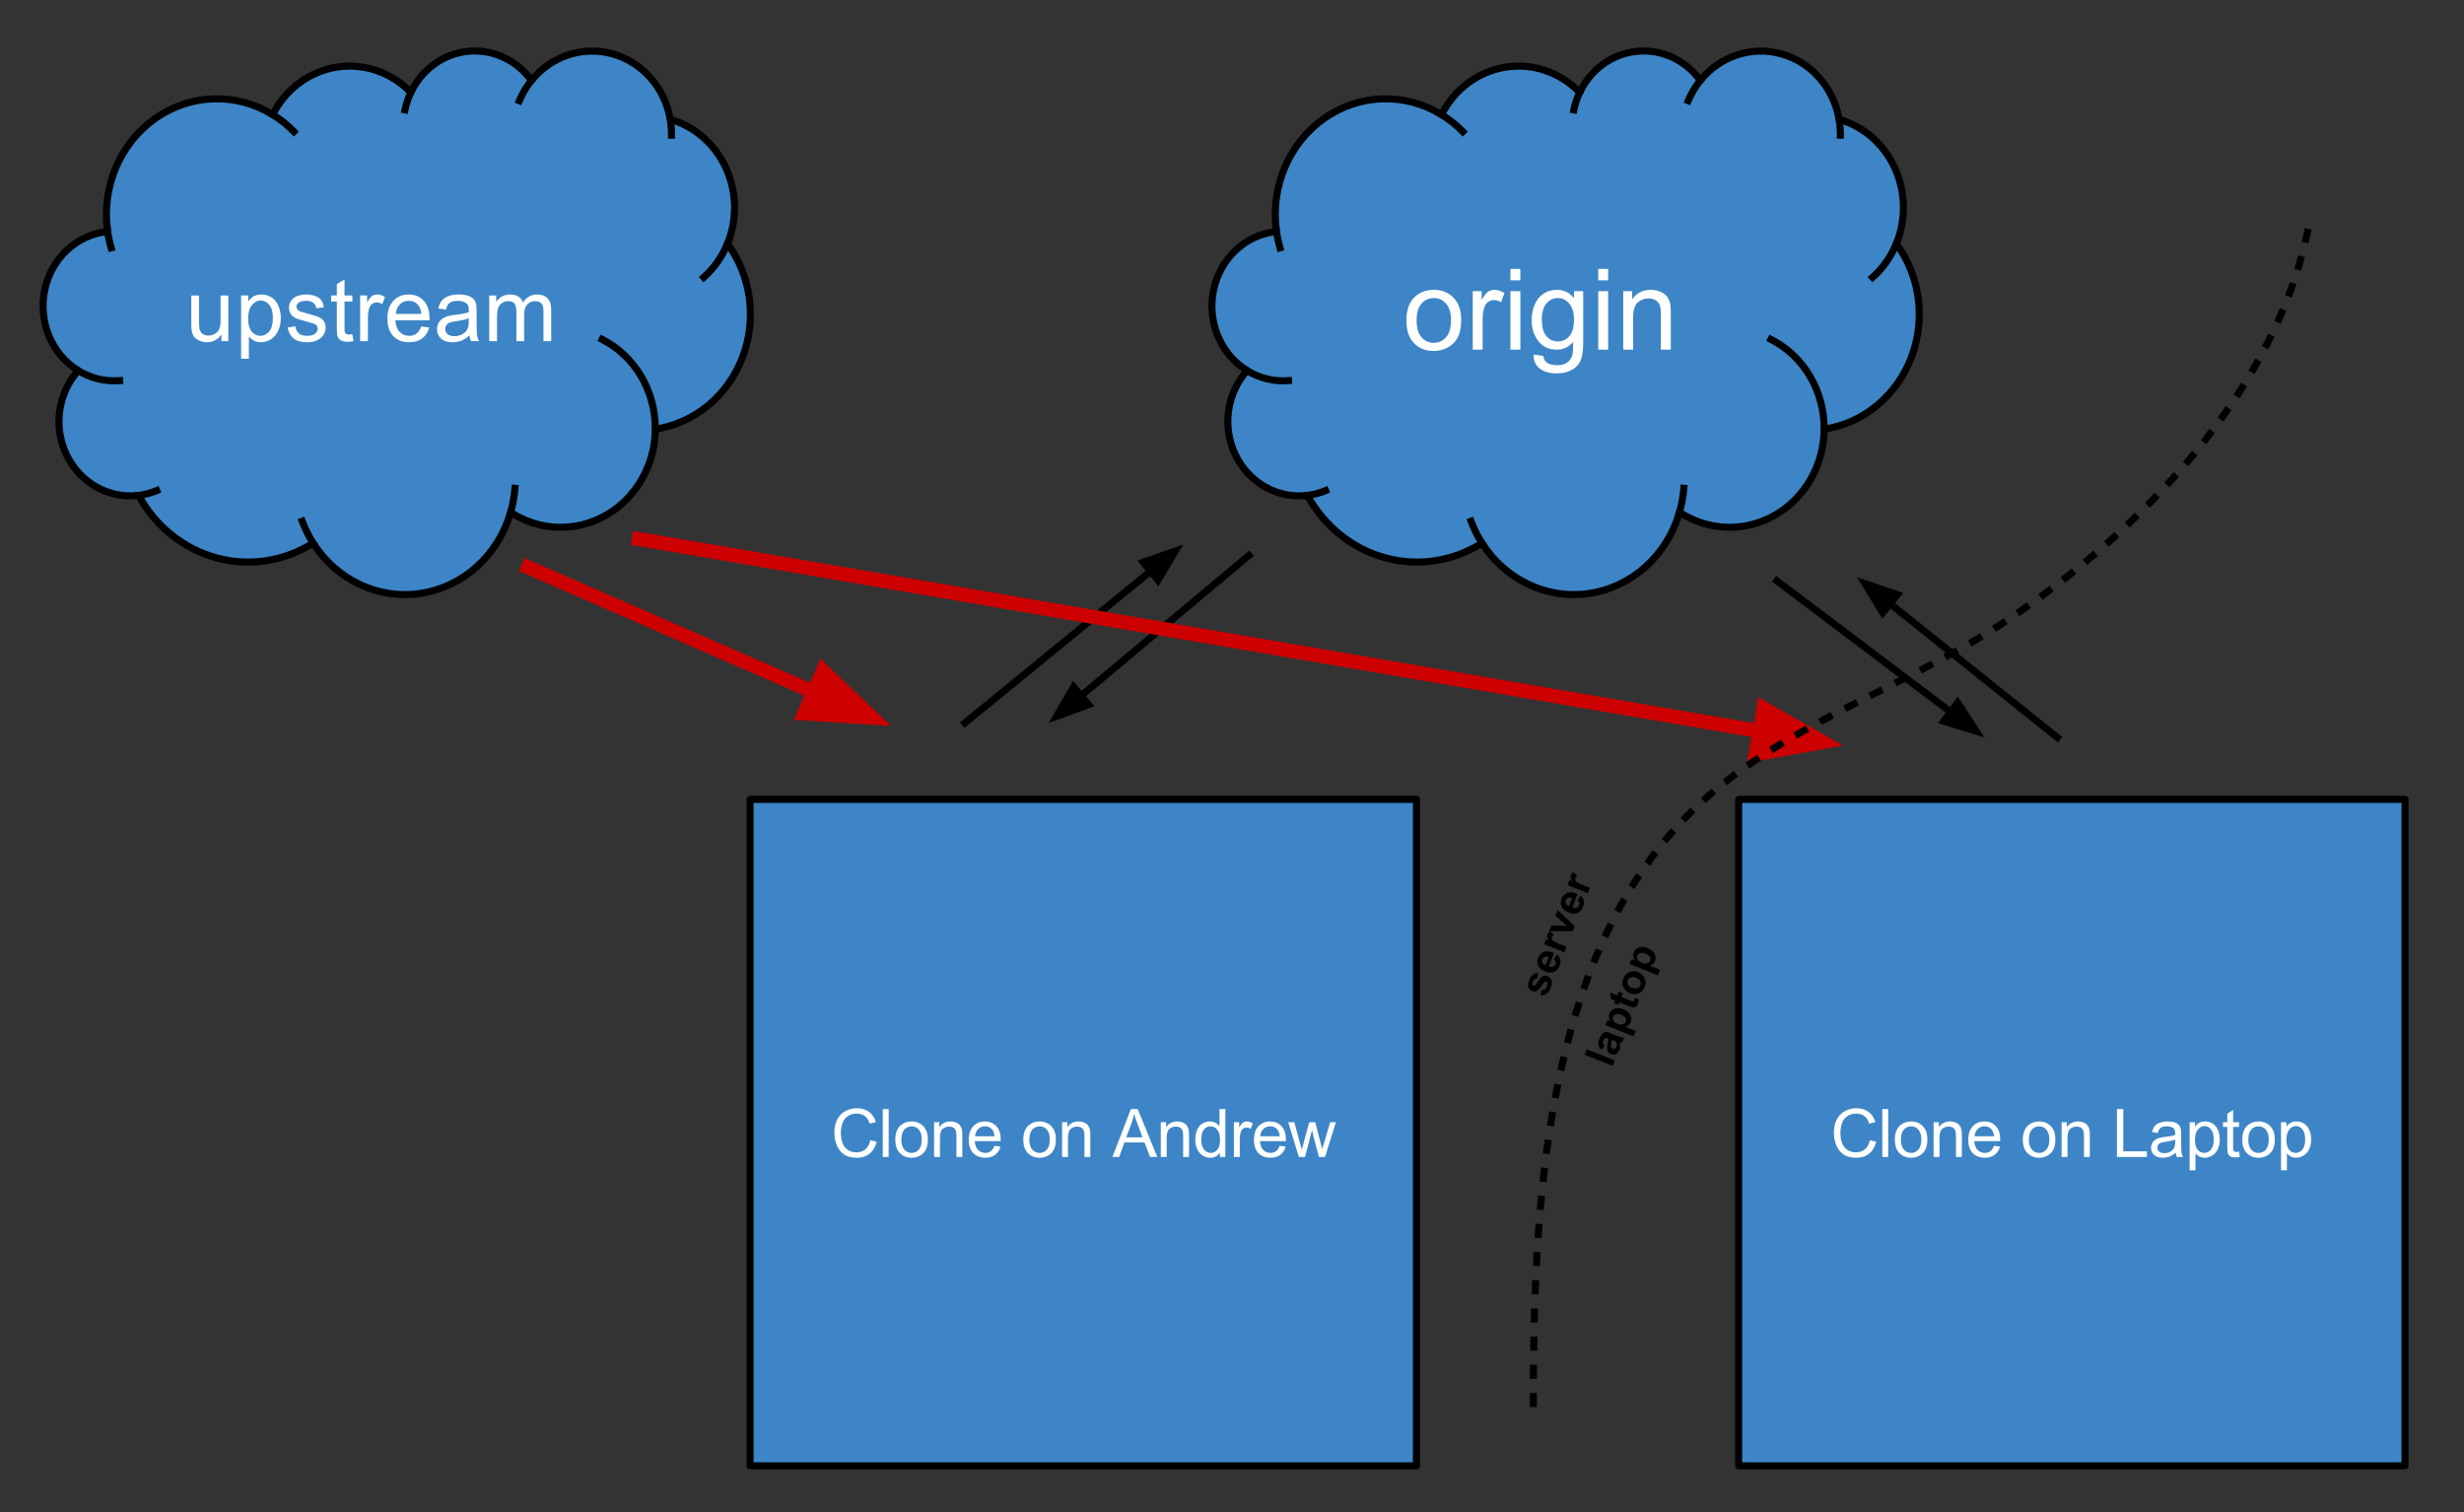 <?xml version="1.0" standalone="yes"?>

<svg version="1.1" viewBox="0.0 0.0 699.0 429.0" fill="none" stroke="none" stroke-linecap="square" stroke-miterlimit="10" xmlns="http://www.w3.org/2000/svg" xmlns:xlink="http://www.w3.org/1999/xlink"><rect x="0.0" y="0.0" width="699.0" height="429.0" fill="#333333" stroke="none"/><clipPath id="p.0"><path d="m0 0l699.0 0l0 429.0l-699.0 0l0 -429.0z" clip-rule="nonzero"></path></clipPath><g clip-path="url(#p.0)"><path fill="#000000" fill-opacity="0.0" d="m0 0l699.819 0l0 429.756l-699.819 0z" fill-rule="nonzero"></path><path fill="#3d85c6" d="m362.063 65.236l0 0c-1.616 -12.434 3.689 -24.744 13.664 -31.704c9.974 -6.961 22.869 -7.353 33.213 -1.009l0 0c3.664 -7.23 10.37 -12.222 18.09 -13.465c7.72 -1.244 15.546 1.407 21.113 7.15l0 0c3.121 -6.555 9.25 -10.959 16.211 -11.65c6.961 -0.69 13.77 2.431 18.01 8.255l0 0c5.639 -6.948 14.61 -9.874 23.033 -7.511c8.422 2.363 14.782 9.591 16.329 18.555l0 0c6.909 1.973 12.663 6.99 15.777 13.753c3.114 6.764 3.282 14.611 0.46 21.514l0 0c6.803 9.272 8.394 21.627 4.18 32.453c-4.214 10.827 -13.6 18.499 -24.656 20.154c-0.078 10.161 -5.4 19.485 -13.914 24.378c-8.514 4.893 -18.892 4.59 -27.132 -0.791c-3.51 12.17 -13.389 21.125 -25.37 22.995c-11.981 1.87 -23.915 -3.679 -30.646 -14.25c-8.251 5.211 -18.153 6.712 -27.47 4.164c-9.317 -2.547 -17.266 -8.928 -22.052 -17.703l0 0c-8.432 1.033 -16.585 -3.541 -20.412 -11.454c-3.827 -7.912 -2.514 -17.478 3.288 -23.949l0 0c-7.522 -4.636 -11.359 -13.835 -9.512 -22.8c1.847 -8.965 8.96 -15.665 17.631 -16.606z" fill-rule="nonzero"></path><path fill="#000000" fill-opacity="0.0" d="m353.778 105.122l0 0c3.549 2.188 7.65 3.18 11.751 2.844m5.371 32.56c1.764 -0.216 3.492 -0.674 5.141 -1.361m44.379 14.899c-1.24 -1.948 -2.279 -4.029 -3.098 -6.209m59.116 -2.537l0 0c0.64 -2.219 1.055 -4.502 1.237 -6.813m39.808 -16.773c0.083 -10.818 -5.785 -20.724 -15.083 -25.462m35.559 -27.145c-1.506 3.684 -3.805 6.952 -6.716 9.548m-9.52 -44.816l0 0c0.257 1.488 0.375 2.998 0.355 4.509m-39.715 -15.553l0 0c-1.407 1.733 -2.565 3.67 -3.441 5.75m-30.78 -2.357l0 0c-0.75 1.574 -1.309 3.24 -1.666 4.959m-37.536 1.356l0 0c2.189 1.342 4.213 2.958 6.03 4.811m-52.905 27.902l0 0c0.223 1.714 0.575 3.406 1.052 5.062" fill-rule="nonzero"></path><path stroke="#000000" stroke-width="2.0" stroke-linejoin="round" stroke-linecap="butt" d="m362.063 65.236l0 0c-1.616 -12.434 3.689 -24.744 13.664 -31.704c9.974 -6.961 22.869 -7.353 33.213 -1.009l0 0c3.664 -7.23 10.37 -12.222 18.09 -13.465c7.72 -1.244 15.546 1.407 21.113 7.15l0 0c3.121 -6.555 9.25 -10.959 16.211 -11.65c6.961 -0.69 13.77 2.431 18.01 8.255l0 0c5.639 -6.948 14.61 -9.874 23.033 -7.511c8.422 2.363 14.782 9.591 16.329 18.555l0 0c6.909 1.973 12.663 6.99 15.777 13.753c3.114 6.764 3.282 14.611 0.46 21.514l0 0c6.803 9.272 8.394 21.627 4.18 32.453c-4.214 10.827 -13.6 18.499 -24.656 20.154c-0.078 10.161 -5.4 19.485 -13.914 24.378c-8.514 4.893 -18.892 4.59 -27.132 -0.791c-3.51 12.17 -13.389 21.125 -25.37 22.995c-11.981 1.87 -23.915 -3.679 -30.646 -14.25c-8.251 5.211 -18.153 6.712 -27.47 4.164c-9.317 -2.547 -17.266 -8.928 -22.052 -17.703l0 0c-8.432 1.033 -16.585 -3.541 -20.412 -11.454c-3.827 -7.912 -2.514 -17.478 3.288 -23.949l0 0c-7.522 -4.636 -11.359 -13.835 -9.512 -22.8c1.847 -8.965 8.96 -15.665 17.631 -16.606z" fill-rule="nonzero"></path><path stroke="#000000" stroke-width="2.0" stroke-linejoin="round" stroke-linecap="butt" d="m353.778 105.122l0 0c3.549 2.188 7.65 3.18 11.751 2.844m5.371 32.56c1.764 -0.216 3.492 -0.674 5.141 -1.361m44.379 14.899c-1.24 -1.948 -2.279 -4.029 -3.098 -6.209m59.116 -2.537l0 0c0.64 -2.219 1.055 -4.502 1.237 -6.813m39.808 -16.773c0.083 -10.818 -5.785 -20.724 -15.083 -25.462m35.559 -27.145c-1.506 3.684 -3.805 6.952 -6.716 9.548m-9.52 -44.816l0 0c0.257 1.488 0.375 2.998 0.355 4.509m-39.715 -15.553l0 0c-1.407 1.733 -2.565 3.67 -3.441 5.75m-30.78 -2.357l0 0c-0.75 1.574 -1.309 3.24 -1.666 4.959m-37.536 1.356l0 0c2.189 1.342 4.213 2.958 6.03 4.811m-52.905 27.902l0 0c0.223 1.714 0.575 3.406 1.052 5.062" fill-rule="nonzero"></path><path fill="#ffffff" d="m398.975 90.886q0 -4.609 2.562 -6.828q2.141 -1.844 5.219 -1.844q3.422 0 5.594 2.25q2.172 2.234 2.172 6.188q0 3.203 -0.969 5.047q-0.953 1.828 -2.797 2.844q-1.828 1.016 -4.0 1.016q-3.484 0 -5.641 -2.234q-2.141 -2.234 -2.141 -6.438zm2.891 0q0 3.188 1.391 4.781q1.391 1.578 3.5 1.578q2.094 0 3.484 -1.594q1.391 -1.594 1.391 -4.859q0 -3.078 -1.406 -4.656q-1.391 -1.594 -3.469 -1.594q-2.109 0 -3.5 1.578q-1.391 1.578 -1.391 4.766zm15.922 8.297l0 -16.594l2.531 0l0 2.516q0.969 -1.766 1.781 -2.328q0.828 -0.562 1.812 -0.562q1.422 0 2.891 0.906l-0.969 2.609q-1.031 -0.609 -2.062 -0.609q-0.922 0 -1.656 0.562q-0.734 0.547 -1.047 1.531q-0.469 1.5 -0.469 3.281l0 8.688l-2.812 0zm10.703 -19.672l0 -3.234l2.812 0l0 3.234l-2.812 0zm0 19.672l0 -16.594l2.812 0l0 16.594l-2.812 0zm6.578 1.375l2.734 0.406q0.172 1.266 0.953 1.844q1.047 0.781 2.859 0.781q1.953 0 3.016 -0.781q1.062 -0.781 1.438 -2.188q0.219 -0.859 0.203 -3.609q-1.844 2.172 -4.594 2.172q-3.422 0 -5.297 -2.469q-1.875 -2.469 -1.875 -5.922q0 -2.375 0.859 -4.375q0.859 -2.016 2.484 -3.109q1.641 -1.094 3.844 -1.094q2.938 0 4.844 2.375l0 -2.0l2.594 0l0 14.344q0 3.875 -0.797 5.484q-0.781 1.625 -2.5 2.562q-1.703 0.938 -4.203 0.938q-2.969 0 -4.797 -1.344q-1.828 -1.328 -1.766 -4.016zm2.328 -9.969q0 3.266 1.297 4.766q1.297 1.5 3.25 1.5q1.938 0 3.25 -1.484q1.312 -1.5 1.312 -4.688q0 -3.047 -1.359 -4.594q-1.344 -1.547 -3.25 -1.547q-1.875 0 -3.188 1.531q-1.312 1.516 -1.312 4.516zm16.0 -11.078l0 -3.234l2.812 0l0 3.234l-2.812 0zm0 19.672l0 -16.594l2.812 0l0 16.594l-2.812 0zm7.094 0l0 -16.594l2.531 0l0 2.359q1.828 -2.734 5.281 -2.734q1.5 0 2.75 0.547q1.266 0.531 1.891 1.406q0.625 0.875 0.875 2.078q0.156 0.781 0.156 2.734l0 10.203l-2.812 0l0 -10.094q0 -1.719 -0.328 -2.562q-0.328 -0.859 -1.172 -1.359q-0.828 -0.516 -1.953 -0.516q-1.797 0 -3.109 1.141q-1.297 1.141 -1.297 4.328l0 9.062l-2.812 0z" fill-rule="nonzero"></path><path fill="#3d85c6" d="m212.782 226.756l189.039 0l0 189.039l-189.039 0z" fill-rule="nonzero"></path><path stroke="#000000" stroke-width="2.0" stroke-linejoin="round" stroke-linecap="butt" d="m212.782 226.756l189.039 0l0 189.039l-189.039 0z" fill-rule="nonzero"></path><path fill="#ffffff" d="m246.914 323.43l1.797 0.453q-0.562 2.219 -2.031 3.391q-1.469 1.156 -3.594 1.156q-2.203 0 -3.578 -0.891q-1.375 -0.906 -2.094 -2.594q-0.719 -1.703 -0.719 -3.656q0 -2.125 0.797 -3.703q0.812 -1.578 2.312 -2.391q1.5 -0.828 3.297 -0.828q2.047 0 3.438 1.047q1.391 1.031 1.938 2.906l-1.766 0.422q-0.469 -1.484 -1.375 -2.156q-0.906 -0.688 -2.266 -0.688q-1.562 0 -2.625 0.75q-1.047 0.75 -1.484 2.031q-0.422 1.266 -0.422 2.609q0 1.734 0.5 3.031q0.516 1.281 1.578 1.922q1.078 0.641 2.312 0.641q1.516 0 2.562 -0.859q1.047 -0.875 1.422 -2.594zm3.52 4.766l0 -13.594l1.672 0l0 13.594l-1.672 0zm3.551 -4.922q0 -2.734 1.531 -4.062q1.266 -1.094 3.094 -1.094q2.031 0 3.312 1.344q1.297 1.328 1.297 3.672q0 1.906 -0.578 3.0q-0.562 1.078 -1.656 1.688q-1.078 0.594 -2.375 0.594q-2.062 0 -3.344 -1.328q-1.281 -1.328 -1.281 -3.812zm1.719 0q0 1.891 0.828 2.828q0.828 0.938 2.078 0.938q1.25 0 2.062 -0.938q0.828 -0.953 0.828 -2.891q0 -1.828 -0.828 -2.766q-0.828 -0.938 -2.062 -0.938q-1.25 0 -2.078 0.938q-0.828 0.938 -0.828 2.828zm9.282 4.922l0 -9.859l1.5 0l0 1.406q1.094 -1.625 3.141 -1.625q0.891 0 1.641 0.328q0.75 0.312 1.109 0.844q0.375 0.516 0.531 1.219q0.094 0.469 0.094 1.625l0 6.062l-1.672 0l0 -6.0q0 -1.016 -0.203 -1.516q-0.188 -0.516 -0.688 -0.812q-0.5 -0.297 -1.172 -0.297q-1.062 0 -1.844 0.672q-0.766 0.672 -0.766 2.578l0 5.375l-1.672 0zm17.126 -3.172l1.719 0.219q-0.406 1.5 -1.516 2.344q-1.094 0.828 -2.812 0.828q-2.156 0 -3.422 -1.328q-1.266 -1.328 -1.266 -3.734q0 -2.484 1.266 -3.859q1.281 -1.375 3.328 -1.375q1.984 0 3.234 1.344q1.25 1.344 1.25 3.797q0 0.141 -0.016 0.438l-7.344 0q0.094 1.625 0.922 2.484q0.828 0.859 2.062 0.859q0.906 0 1.547 -0.469q0.656 -0.484 1.047 -1.547zm-5.484 -2.703l5.5 0q-0.109 -1.234 -0.625 -1.859q-0.797 -0.969 -2.078 -0.969q-1.141 0 -1.938 0.781q-0.781 0.766 -0.859 2.047zm13.668 0.953q0 -2.734 1.531 -4.062q1.266 -1.094 3.094 -1.094q2.031 0 3.312 1.344q1.297 1.328 1.297 3.672q0 1.906 -0.578 3.0q-0.562 1.078 -1.656 1.688q-1.078 0.594 -2.375 0.594q-2.062 0 -3.344 -1.328q-1.281 -1.328 -1.281 -3.812zm1.719 0q0 1.891 0.828 2.828q0.828 0.938 2.078 0.938q1.25 0 2.062 -0.938q0.828 -0.953 0.828 -2.891q0 -1.828 -0.828 -2.766q-0.828 -0.938 -2.062 -0.938q-1.25 0 -2.078 0.938q-0.828 0.938 -0.828 2.828zm9.282 4.922l0 -9.859l1.5 0l0 1.406q1.094 -1.625 3.141 -1.625q0.891 0 1.641 0.328q0.75 0.312 1.109 0.844q0.375 0.516 0.531 1.219q0.094 0.469 0.094 1.625l0 6.062l-1.672 0l0 -6.0q0 -1.016 -0.203 -1.516q-0.188 -0.516 -0.688 -0.812q-0.5 -0.297 -1.172 -0.297q-1.062 0 -1.844 0.672q-0.766 0.672 -0.766 2.578l0 5.375l-1.672 0zm14.278 0l5.234 -13.594l1.938 0l5.562 13.594l-2.047 0l-1.594 -4.125l-5.688 0l-1.484 4.125l-1.922 0zm3.922 -5.578l4.609 0l-1.406 -3.781q-0.656 -1.703 -0.969 -2.812q-0.266 1.312 -0.734 2.594l-1.5 4.0zm9.803 5.578l0 -9.859l1.5 0l0 1.406q1.094 -1.625 3.141 -1.625q0.891 0 1.641 0.328q0.75 0.312 1.109 0.844q0.375 0.516 0.531 1.219q0.094 0.469 0.094 1.625l0 6.062l-1.672 0l0 -6.0q0 -1.016 -0.203 -1.516q-0.188 -0.516 -0.688 -0.812q-0.5 -0.297 -1.172 -0.297q-1.062 0 -1.844 0.672q-0.766 0.672 -0.766 2.578l0 5.375l-1.672 0zm16.766 0l0 -1.25q-0.938 1.469 -2.75 1.469q-1.172 0 -2.172 -0.641q-0.984 -0.656 -1.531 -1.812q-0.531 -1.172 -0.531 -2.688q0 -1.469 0.484 -2.672q0.5 -1.203 1.469 -1.844q0.984 -0.641 2.203 -0.641q0.891 0 1.578 0.375q0.703 0.375 1.141 0.984l0 -4.875l1.656 0l0 13.594l-1.547 0zm-5.281 -4.922q0 1.891 0.797 2.828q0.812 0.938 1.891 0.938q1.094 0 1.859 -0.891q0.766 -0.891 0.766 -2.734q0 -2.016 -0.781 -2.953q-0.781 -0.953 -1.922 -0.953q-1.109 0 -1.859 0.906q-0.75 0.906 -0.75 2.859zm9.251 4.922l0 -9.859l1.5 0l0 1.5q0.578 -1.047 1.062 -1.375q0.484 -0.344 1.078 -0.344q0.844 0 1.719 0.547l-0.578 1.547q-0.609 -0.359 -1.234 -0.359q-0.547 0 -0.984 0.328q-0.422 0.328 -0.609 0.906q-0.281 0.891 -0.281 1.953l0 5.156l-1.672 0zm12.978 -3.172l1.719 0.219q-0.406 1.5 -1.516 2.344q-1.094 0.828 -2.812 0.828q-2.156 0 -3.422 -1.328q-1.266 -1.328 -1.266 -3.734q0 -2.484 1.266 -3.859q1.281 -1.375 3.328 -1.375q1.984 0 3.234 1.344q1.25 1.344 1.25 3.797q0 0.141 -0.016 0.438l-7.344 0q0.094 1.625 0.922 2.484q0.828 0.859 2.062 0.859q0.906 0 1.547 -0.469q0.656 -0.484 1.047 -1.547zm-5.484 -2.703l5.5 0q-0.109 -1.234 -0.625 -1.859q-0.797 -0.969 -2.078 -0.969q-1.141 0 -1.938 0.781q-0.781 0.766 -0.859 2.047zm10.938 5.875l-3.016 -9.859l1.719 0l1.562 5.688l0.594 2.125q0.031 -0.156 0.5 -2.031l1.578 -5.781l1.719 0l1.469 5.719l0.484 1.891l0.578 -1.906l1.688 -5.703l1.625 0l-3.078 9.859l-1.734 0l-1.578 -5.906l-0.375 -1.672l-2.0 7.578l-1.734 0z" fill-rule="nonzero"></path><path fill="#3d85c6" d="m493.234 226.756l189.039 0l0 189.039l-189.039 0z" fill-rule="nonzero"></path><path stroke="#000000" stroke-width="2.0" stroke-linejoin="round" stroke-linecap="butt" d="m493.234 226.756l189.039 0l0 189.039l-189.039 0z" fill-rule="nonzero"></path><path fill="#ffffff" d="m530.463 323.43l1.797 0.453q-0.562 2.219 -2.031 3.391q-1.469 1.156 -3.594 1.156q-2.203 0 -3.578 -0.891q-1.375 -0.906 -2.094 -2.594q-0.719 -1.703 -0.719 -3.656q0 -2.125 0.797 -3.703q0.812 -1.578 2.312 -2.391q1.5 -0.828 3.297 -0.828q2.047 0 3.438 1.047q1.391 1.031 1.938 2.906l-1.766 0.422q-0.469 -1.484 -1.375 -2.156q-0.906 -0.688 -2.266 -0.688q-1.562 0 -2.625 0.75q-1.047 0.75 -1.484 2.031q-0.422 1.266 -0.422 2.609q0 1.734 0.5 3.031q0.516 1.281 1.578 1.922q1.078 0.641 2.312 0.641q1.516 0 2.562 -0.859q1.047 -0.875 1.422 -2.594zm3.52 4.766l0 -13.594l1.672 0l0 13.594l-1.672 0zm3.551 -4.922q0 -2.734 1.531 -4.062q1.266 -1.094 3.094 -1.094q2.031 0 3.312 1.344q1.297 1.328 1.297 3.672q0 1.906 -0.578 3.0q-0.562 1.078 -1.656 1.688q-1.078 0.594 -2.375 0.594q-2.062 0 -3.344 -1.328q-1.281 -1.328 -1.281 -3.812zm1.719 0q0 1.891 0.828 2.828q0.828 0.938 2.078 0.938q1.25 0 2.062 -0.938q0.828 -0.953 0.828 -2.891q0 -1.828 -0.828 -2.766q-0.828 -0.938 -2.062 -0.938q-1.25 0 -2.078 0.938q-0.828 0.938 -0.828 2.828zm9.282 4.922l0 -9.859l1.5 0l0 1.406q1.094 -1.625 3.141 -1.625q0.891 0 1.641 0.328q0.75 0.312 1.109 0.844q0.375 0.516 0.531 1.219q0.094 0.469 0.094 1.625l0 6.062l-1.672 0l0 -6.0q0 -1.016 -0.203 -1.516q-0.188 -0.516 -0.688 -0.812q-0.5 -0.297 -1.172 -0.297q-1.062 0 -1.844 0.672q-0.766 0.672 -0.766 2.578l0 5.375l-1.672 0zm17.126 -3.172l1.719 0.219q-0.406 1.5 -1.516 2.344q-1.094 0.828 -2.812 0.828q-2.156 0 -3.422 -1.328q-1.266 -1.328 -1.266 -3.734q0 -2.484 1.266 -3.859q1.281 -1.375 3.328 -1.375q1.984 0 3.234 1.344q1.25 1.344 1.25 3.797q0 0.141 -0.016 0.438l-7.344 0q0.094 1.625 0.922 2.484q0.828 0.859 2.062 0.859q0.906 0 1.547 -0.469q0.656 -0.484 1.047 -1.547zm-5.484 -2.703l5.5 0q-0.109 -1.234 -0.625 -1.859q-0.797 -0.969 -2.078 -0.969q-1.141 0 -1.938 0.781q-0.781 0.766 -0.859 2.047zm13.668 0.953q0 -2.734 1.531 -4.062q1.266 -1.094 3.094 -1.094q2.031 0 3.312 1.344q1.297 1.328 1.297 3.672q0 1.906 -0.578 3.0q-0.562 1.078 -1.656 1.688q-1.078 0.594 -2.375 0.594q-2.062 0 -3.344 -1.328q-1.281 -1.328 -1.281 -3.812zm1.719 0q0 1.891 0.828 2.828q0.828 0.938 2.078 0.938q1.25 0 2.062 -0.938q0.828 -0.953 0.828 -2.891q0 -1.828 -0.828 -2.766q-0.828 -0.938 -2.062 -0.938q-1.25 0 -2.078 0.938q-0.828 0.938 -0.828 2.828zm9.282 4.922l0 -9.859l1.5 0l0 1.406q1.094 -1.625 3.141 -1.625q0.891 0 1.641 0.328q0.75 0.312 1.109 0.844q0.375 0.516 0.531 1.219q0.094 0.469 0.094 1.625l0 6.062l-1.672 0l0 -6.0q0 -1.016 -0.203 -1.516q-0.188 -0.516 -0.688 -0.812q-0.5 -0.297 -1.172 -0.297q-1.062 0 -1.844 0.672q-0.766 0.672 -0.766 2.578l0 5.375l-1.672 0zm15.7 0l0 -13.594l1.797 0l0 11.984l6.703 0l0 1.609l-8.5 0zm16.673 -1.219q-0.938 0.797 -1.797 1.125q-0.859 0.312 -1.844 0.312q-1.609 0 -2.484 -0.781q-0.875 -0.797 -0.875 -2.031q0 -0.734 0.328 -1.328q0.328 -0.594 0.859 -0.953q0.531 -0.359 1.203 -0.547q0.5 -0.141 1.484 -0.25q2.031 -0.25 2.984 -0.578q0 -0.344 0 -0.438q0 -1.016 -0.469 -1.438q-0.641 -0.562 -1.906 -0.562q-1.172 0 -1.734 0.406q-0.562 0.406 -0.828 1.469l-1.641 -0.234q0.234 -1.047 0.734 -1.688q0.516 -0.641 1.469 -0.984q0.969 -0.359 2.25 -0.359q1.266 0 2.047 0.297q0.781 0.297 1.156 0.75q0.375 0.453 0.516 1.141q0.094 0.422 0.094 1.531l0 2.234q0 2.328 0.094 2.953q0.109 0.609 0.438 1.172l-1.75 0q-0.266 -0.516 -0.328 -1.219zm-0.141 -3.719q-0.906 0.359 -2.734 0.625q-1.031 0.141 -1.453 0.328q-0.422 0.188 -0.656 0.547q-0.234 0.359 -0.234 0.797q0 0.672 0.5 1.125q0.516 0.438 1.484 0.438q0.969 0 1.719 -0.422q0.75 -0.438 1.109 -1.156q0.266 -0.578 0.266 -1.672l0 -0.609zm4.079 8.719l0 -13.641l1.531 0l0 1.281q0.531 -0.75 1.203 -1.125q0.688 -0.375 1.641 -0.375q1.266 0 2.234 0.656q0.969 0.641 1.453 1.828q0.5 1.188 0.5 2.594q0 1.516 -0.547 2.734q-0.547 1.203 -1.578 1.844q-1.031 0.641 -2.172 0.641q-0.844 0 -1.516 -0.344q-0.656 -0.359 -1.078 -0.891l0 4.797l-1.672 0zm1.516 -8.656q0 1.906 0.766 2.812q0.781 0.906 1.875 0.906q1.109 0 1.891 -0.938q0.797 -0.938 0.797 -2.922q0 -1.875 -0.781 -2.812q-0.766 -0.938 -1.844 -0.938q-1.062 0 -1.891 1.0q-0.812 1.0 -0.812 2.891zm12.516 3.375l0.234 1.484q-0.703 0.141 -1.266 0.141q-0.906 0 -1.406 -0.281q-0.5 -0.297 -0.703 -0.75q-0.203 -0.469 -0.203 -1.984l0 -5.656l-1.234 0l0 -1.312l1.234 0l0 -2.438l1.656 -1.0l0 3.438l1.688 0l0 1.312l-1.688 0l0 5.75q0 0.719 0.078 0.922q0.094 0.203 0.297 0.328q0.203 0.125 0.578 0.125q0.266 0 0.734 -0.078zm0.902 -3.422q0 -2.734 1.531 -4.062q1.266 -1.094 3.094 -1.094q2.031 0 3.312 1.344q1.297 1.328 1.297 3.672q0 1.906 -0.578 3.0q-0.562 1.078 -1.656 1.688q-1.078 0.594 -2.375 0.594q-2.062 0 -3.344 -1.328q-1.281 -1.328 -1.281 -3.812zm1.719 0q0 1.891 0.828 2.828q0.828 0.938 2.078 0.938q1.25 0 2.062 -0.938q0.828 -0.953 0.828 -2.891q0 -1.828 -0.828 -2.766q-0.828 -0.938 -2.062 -0.938q-1.25 0 -2.078 0.938q-0.828 0.938 -0.828 2.828zm9.282 8.703l0 -13.641l1.531 0l0 1.281q0.531 -0.75 1.203 -1.125q0.688 -0.375 1.641 -0.375q1.266 0 2.234 0.656q0.969 0.641 1.453 1.828q0.5 1.188 0.5 2.594q0 1.516 -0.547 2.734q-0.547 1.203 -1.578 1.844q-1.031 0.641 -2.172 0.641q-0.844 0 -1.516 -0.344q-0.656 -0.359 -1.078 -0.891l0 4.797l-1.672 0zm1.516 -8.656q0 1.906 0.766 2.812q0.781 0.906 1.875 0.906q1.109 0 1.891 -0.938q0.797 -0.938 0.797 -2.922q0 -1.875 -0.781 -2.812q-0.766 -0.938 -1.844 -0.938q-1.062 0 -1.891 1.0q-0.812 1.0 -0.812 2.891z" fill-rule="nonzero"></path><path fill="#000000" fill-opacity="0.0" d="m273.73 205.063l61.984 -50.614" fill-rule="nonzero"></path><path stroke="#000000" stroke-width="2.0" stroke-linejoin="round" stroke-linecap="butt" d="m273.73 205.063l52.689 -43.024" fill-rule="evenodd"></path><path fill="#000000" stroke="#000000" stroke-width="2.0" stroke-linecap="butt" d="m328.508 164.597l4.941 -8.299l-9.12 3.182z" fill-rule="evenodd"></path><path fill="#000000" fill-opacity="0.0" d="m354.304 157.546l-56.819 47.528" fill-rule="nonzero"></path><path stroke="#000000" stroke-width="2.0" stroke-linejoin="round" stroke-linecap="butt" d="m354.304 157.546l-47.615 39.828" fill-rule="evenodd"></path><path fill="#000000" stroke="#000000" stroke-width="2.0" stroke-linecap="butt" d="m304.57 194.84l-4.842 8.357l9.081 -3.289z" fill-rule="evenodd"></path><path fill="#000000" fill-opacity="0.0" d="m504.089 164.777l58.866 44.409" fill-rule="nonzero"></path><path stroke="#000000" stroke-width="2.0" stroke-linejoin="round" stroke-linecap="butt" d="m504.089 164.777l49.286 37.182" fill-rule="evenodd"></path><path fill="#000000" stroke="#000000" stroke-width="2.0" stroke-linecap="butt" d="m551.386 204.596l9.235 2.829l-5.256 -8.103z" fill-rule="evenodd"></path><path fill="#000000" fill-opacity="0.0" d="m583.63 209.197l-56.819 -45.449" fill-rule="nonzero"></path><path stroke="#000000" stroke-width="2.0" stroke-linejoin="round" stroke-linecap="butt" d="m583.63 209.197l-47.448 -37.953" fill-rule="evenodd"></path><path fill="#000000" stroke="#000000" stroke-width="2.0" stroke-linecap="butt" d="m538.245 168.664l-9.151 -3.09l5.024 8.249z" fill-rule="evenodd"></path><path fill="#3d85c6" d="m30.475 65.236l0 0c-1.616 -12.434 3.689 -24.744 13.664 -31.704c9.974 -6.961 22.869 -7.353 33.213 -1.009l0 0c3.664 -7.23 10.37 -12.222 18.09 -13.465c7.72 -1.244 15.546 1.407 21.113 7.15l0 0c3.121 -6.555 9.25 -10.959 16.211 -11.65c6.961 -0.69 13.77 2.431 18.01 8.255l0 0c5.639 -6.948 14.61 -9.874 23.033 -7.511c8.422 2.363 14.782 9.591 16.329 18.555l0 0c6.909 1.973 12.663 6.99 15.777 13.753c3.114 6.764 3.282 14.611 0.46 21.514l0 0c6.803 9.272 8.394 21.627 4.18 32.453c-4.214 10.827 -13.6 18.499 -24.656 20.154c-0.078 10.161 -5.4 19.485 -13.914 24.378c-8.514 4.893 -18.892 4.59 -27.132 -0.791c-3.51 12.17 -13.39 21.125 -25.37 22.995c-11.981 1.87 -23.915 -3.679 -30.646 -14.25c-8.251 5.211 -18.153 6.712 -27.47 4.164c-9.317 -2.547 -17.266 -8.928 -22.052 -17.703l0 0c-8.432 1.033 -16.584 -3.541 -20.412 -11.454c-3.827 -7.912 -2.514 -17.478 3.288 -23.949l0 0c-7.522 -4.636 -11.359 -13.835 -9.512 -22.8c1.847 -8.965 8.96 -15.665 17.631 -16.606z" fill-rule="nonzero"></path><path fill="#000000" fill-opacity="0.0" d="m22.19 105.122l0 0c3.549 2.188 7.65 3.18 11.751 2.844m5.371 32.56c1.764 -0.216 3.492 -0.674 5.141 -1.361m44.378 14.899c-1.24 -1.948 -2.279 -4.029 -3.098 -6.209m59.116 -2.537l0 0c0.64 -2.219 1.055 -4.502 1.237 -6.813m39.808 -16.773c0.083 -10.818 -5.785 -20.724 -15.083 -25.462m35.559 -27.145c-1.506 3.684 -3.805 6.952 -6.716 9.548m-9.52 -44.816l0 0c0.257 1.488 0.375 2.998 0.355 4.509m-39.715 -15.553l0 0c-1.407 1.733 -2.565 3.67 -3.441 5.75m-30.78 -2.357l0 0c-0.75 1.574 -1.309 3.24 -1.666 4.959m-37.536 1.356l0 0c2.189 1.342 4.213 2.958 6.03 4.811m-52.905 27.902l0 0c0.223 1.714 0.575 3.406 1.052 5.062" fill-rule="nonzero"></path><path stroke="#000000" stroke-width="2.0" stroke-linejoin="round" stroke-linecap="butt" d="m30.475 65.236l0 0c-1.616 -12.434 3.689 -24.744 13.664 -31.704c9.974 -6.961 22.869 -7.353 33.213 -1.009l0 0c3.664 -7.23 10.37 -12.222 18.09 -13.465c7.72 -1.244 15.546 1.407 21.113 7.15l0 0c3.121 -6.555 9.25 -10.959 16.211 -11.65c6.961 -0.69 13.77 2.431 18.01 8.255l0 0c5.639 -6.948 14.61 -9.874 23.033 -7.511c8.422 2.363 14.782 9.591 16.329 18.555l0 0c6.909 1.973 12.663 6.99 15.777 13.753c3.114 6.764 3.282 14.611 0.46 21.514l0 0c6.803 9.272 8.394 21.627 4.18 32.453c-4.214 10.827 -13.6 18.499 -24.656 20.154c-0.078 10.161 -5.4 19.485 -13.914 24.378c-8.514 4.893 -18.892 4.59 -27.132 -0.791c-3.51 12.17 -13.39 21.125 -25.37 22.995c-11.981 1.87 -23.915 -3.679 -30.646 -14.25c-8.251 5.211 -18.153 6.712 -27.47 4.164c-9.317 -2.547 -17.266 -8.928 -22.052 -17.703l0 0c-8.432 1.033 -16.584 -3.541 -20.412 -11.454c-3.827 -7.912 -2.514 -17.478 3.288 -23.949l0 0c-7.522 -4.636 -11.359 -13.835 -9.512 -22.8c1.847 -8.965 8.96 -15.665 17.631 -16.606z" fill-rule="nonzero"></path><path stroke="#000000" stroke-width="2.0" stroke-linejoin="round" stroke-linecap="butt" d="m22.19 105.122l0 0c3.549 2.188 7.65 3.18 11.751 2.844m5.371 32.56c1.764 -0.216 3.492 -0.674 5.141 -1.361m44.378 14.899c-1.24 -1.948 -2.279 -4.029 -3.098 -6.209m59.116 -2.537l0 0c0.64 -2.219 1.055 -4.502 1.237 -6.813m39.808 -16.773c0.083 -10.818 -5.785 -20.724 -15.083 -25.462m35.559 -27.145c-1.506 3.684 -3.805 6.952 -6.716 9.548m-9.52 -44.816l0 0c0.257 1.488 0.375 2.998 0.355 4.509m-39.715 -15.553l0 0c-1.407 1.733 -2.565 3.67 -3.441 5.75m-30.78 -2.357l0 0c-0.75 1.574 -1.309 3.24 -1.666 4.959m-37.536 1.356l0 0c2.189 1.342 4.213 2.958 6.03 4.811m-52.905 27.902l0 0c0.223 1.714 0.575 3.406 1.052 5.062" fill-rule="nonzero"></path><path fill="#ffffff" d="m62.808 96.783l0 -1.906q-1.516 2.203 -4.109 2.203q-1.141 0 -2.141 -0.438q-1.0 -0.453 -1.484 -1.109q-0.484 -0.672 -0.672 -1.625q-0.141 -0.656 -0.141 -2.062l0 -8.031l2.203 0l0 7.188q0 1.734 0.141 2.328q0.203 0.859 0.875 1.359q0.672 0.5 1.656 0.5q0.984 0 1.844 -0.5q0.875 -0.516 1.234 -1.391q0.359 -0.875 0.359 -2.531l0 -6.953l2.203 0l0 12.969l-1.969 0zm5.586 4.969l0 -17.938l2.016 0l0 1.688q0.703 -0.984 1.594 -1.469q0.891 -0.5 2.156 -0.5q1.656 0 2.922 0.859q1.281 0.844 1.922 2.406q0.656 1.547 0.656 3.406q0 1.984 -0.719 3.578q-0.719 1.594 -2.078 2.453q-1.359 0.844 -2.859 0.844q-1.094 0 -1.969 -0.469q-0.875 -0.469 -1.438 -1.172l0 6.312l-2.203 0zm2.0 -11.375q0 2.5 1.016 3.703q1.016 1.188 2.453 1.188q1.453 0 2.5 -1.234q1.047 -1.234 1.047 -3.844q0 -2.469 -1.016 -3.703q-1.016 -1.234 -2.438 -1.234q-1.406 0 -2.484 1.312q-1.078 1.312 -1.078 3.812zm11.211 2.531l2.172 -0.344q0.188 1.312 1.016 2.016q0.844 0.688 2.344 0.688q1.516 0 2.25 -0.609q0.734 -0.625 0.734 -1.453q0 -0.75 -0.656 -1.172q-0.453 -0.297 -2.234 -0.75q-2.422 -0.609 -3.359 -1.047q-0.938 -0.453 -1.422 -1.234q-0.469 -0.781 -0.469 -1.734q0 -0.875 0.391 -1.609q0.391 -0.734 1.078 -1.234q0.516 -0.375 1.391 -0.625q0.891 -0.266 1.906 -0.266q1.531 0 2.672 0.438q1.156 0.438 1.703 1.188q0.562 0.75 0.766 2.0l-2.141 0.297q-0.156 -1.0 -0.859 -1.562q-0.703 -0.562 -1.984 -0.562q-1.516 0 -2.156 0.5q-0.641 0.5 -0.641 1.172q0 0.438 0.266 0.766q0.266 0.359 0.844 0.594q0.328 0.125 1.938 0.562q2.328 0.625 3.25 1.016q0.922 0.391 1.438 1.156q0.531 0.75 0.531 1.875q0 1.109 -0.641 2.078q-0.641 0.969 -1.844 1.5q-1.203 0.531 -2.734 0.531q-2.531 0 -3.859 -1.047q-1.312 -1.062 -1.688 -3.125zm18.352 1.906l0.312 1.938q-0.938 0.203 -1.656 0.203q-1.203 0 -1.859 -0.375q-0.656 -0.391 -0.938 -1.0q-0.266 -0.609 -0.266 -2.594l0 -7.453l-1.609 0l0 -1.719l1.609 0l0 -3.203l2.188 -1.328l0 4.531l2.219 0l0 1.719l-2.219 0l0 7.578q0 0.938 0.109 1.203q0.125 0.266 0.391 0.438q0.266 0.156 0.75 0.156q0.359 0 0.969 -0.094zm2.209 1.969l0 -12.969l1.969 0l0 1.969q0.766 -1.375 1.406 -1.812q0.641 -0.438 1.406 -0.438q1.109 0 2.266 0.703l-0.766 2.031q-0.797 -0.469 -1.609 -0.469q-0.719 0 -1.297 0.438q-0.562 0.422 -0.812 1.203q-0.359 1.172 -0.359 2.562l0 6.781l-2.203 0zm17.325 -4.172l2.281 0.281q-0.547 1.984 -2.0 3.094q-1.453 1.094 -3.703 1.094q-2.844 0 -4.516 -1.75q-1.656 -1.75 -1.656 -4.922q0 -3.266 1.672 -5.062q1.688 -1.812 4.375 -1.812q2.609 0 4.25 1.766q1.641 1.766 1.641 4.984q0 0.188 0 0.578l-9.672 0q0.125 2.141 1.203 3.281q1.094 1.125 2.719 1.125q1.203 0 2.047 -0.625q0.859 -0.641 1.359 -2.031zm-7.203 -3.562l7.234 0q-0.141 -1.625 -0.828 -2.453q-1.047 -1.266 -2.719 -1.266q-1.516 0 -2.547 1.016q-1.031 1.016 -1.141 2.703zm20.883 6.141q-1.219 1.031 -2.359 1.469q-1.125 0.422 -2.422 0.422q-2.125 0 -3.281 -1.047q-1.141 -1.047 -1.141 -2.672q0 -0.953 0.422 -1.734q0.438 -0.781 1.141 -1.25q0.703 -0.484 1.578 -0.734q0.656 -0.172 1.953 -0.328q2.672 -0.312 3.922 -0.766q0.016 -0.438 0.016 -0.562q0 -1.344 -0.625 -1.891q-0.844 -0.75 -2.5 -0.75q-1.547 0 -2.297 0.547q-0.734 0.531 -1.078 1.922l-2.156 -0.297q0.297 -1.375 0.969 -2.219q0.672 -0.859 1.938 -1.312q1.266 -0.453 2.938 -0.453q1.672 0 2.703 0.391q1.031 0.391 1.516 0.984q0.5 0.578 0.688 1.484q0.109 0.562 0.109 2.031l0 2.922q0 3.062 0.141 3.875q0.141 0.812 0.562 1.562l-2.297 0q-0.344 -0.688 -0.438 -1.594zm-0.188 -4.906q-1.188 0.484 -3.594 0.828q-1.344 0.188 -1.906 0.438q-0.562 0.234 -0.875 0.719q-0.297 0.469 -0.297 1.031q0 0.891 0.656 1.484q0.672 0.578 1.953 0.578q1.266 0 2.25 -0.562q1.0 -0.562 1.469 -1.516q0.344 -0.75 0.344 -2.203l0 -0.797zm5.805 6.5l0 -12.969l1.969 0l0 1.828q0.609 -0.953 1.625 -1.531q1.016 -0.578 2.312 -0.578q1.438 0 2.359 0.594q0.922 0.594 1.297 1.672q1.547 -2.266 4.0 -2.266q1.938 0 2.969 1.062q1.047 1.062 1.047 3.281l0 8.906l-2.188 0l0 -8.172q0 -1.312 -0.219 -1.891q-0.203 -0.578 -0.766 -0.938q-0.562 -0.359 -1.328 -0.359q-1.359 0 -2.266 0.922q-0.906 0.906 -0.906 2.906l0 7.531l-2.203 0l0 -8.422q0 -1.469 -0.531 -2.203q-0.531 -0.734 -1.75 -0.734q-0.938 0 -1.734 0.5q-0.781 0.484 -1.141 1.422q-0.344 0.938 -0.344 2.719l0 6.719l-2.203 0z" fill-rule="nonzero"></path><path fill="#000000" fill-opacity="0.0" d="m149.827 160.927l102.961 45.008" fill-rule="nonzero"></path><path stroke="#cc0000" stroke-width="4.0" stroke-linejoin="round" stroke-linecap="butt" d="m149.827 160.927l80.97 35.395" fill-rule="evenodd"></path><path fill="#cc0000" stroke="#cc0000" stroke-width="4.0" stroke-linecap="butt" d="m228.15 202.375l19.279 1.217l-13.986 -13.325z" fill-rule="evenodd"></path><path fill="#000000" fill-opacity="0.0" d="m181.273 152.911l341.575 58.583" fill-rule="nonzero"></path><path stroke="#cc0000" stroke-width="4.0" stroke-linejoin="round" stroke-linecap="butt" d="m181.273 152.911l317.92 54.526" fill-rule="evenodd"></path><path fill="#cc0000" stroke="#cc0000" stroke-width="4.0" stroke-linecap="butt" d="m498.076 213.948l19.008 -3.443l-16.774 -9.58z" fill-rule="evenodd"></path><path fill="#000000" fill-opacity="0.0" d="m654.604 65.892c-9.735 45.423 -46.727 84.381 -85.381 110.147c-29.205 19.467 -65.122 29.932 -89.942 54.748c-41.288 41.28 -44.318 111.07 -44.318 169.454" fill-rule="evenodd"></path><path stroke="#000000" stroke-width="2.0" stroke-linejoin="round" stroke-linecap="butt" stroke-dasharray="2.0,6.0" d="m654.604 65.892c-9.735 45.423 -46.727 84.381 -85.381 110.147c-29.205 19.467 -65.122 29.932 -89.942 54.748c-41.288 41.28 -44.318 111.07 -44.318 169.454" fill-rule="evenodd"></path><path fill="#000000" fill-opacity="0.0" d="m412.439 293.435l27.465 -69.008l26.646 10.614l-27.465 69.008z" fill-rule="nonzero"></path><path fill="#000000" d="m437.021 282.345l0.38 -1.631q0.49 0.078 0.838 -0.12q0.354 -0.212 0.567 -0.749q0.237 -0.595 0.135 -0.972q-0.079 -0.267 -0.326 -0.365q-0.174 -0.069 -0.331 -0.014q-0.162 0.07 -0.405 0.427q-1.146 1.696 -1.676 2.057q-0.751 0.491 -1.578 0.162q-0.755 -0.301 -1.032 -1.084q-0.271 -0.798 0.226 -2.046q0.474 -1.19 1.097 -1.615q0.609 -0.43 1.45 -0.347l-0.316 1.556q-0.369 -0.046 -0.647 0.146q-0.293 0.186 -0.483 0.665q-0.237 0.595 -0.167 0.926q0.047 0.22 0.236 0.296q0.174 0.069 0.348 -0.03q0.226 -0.145 0.987 -1.255q0.767 -1.124 1.364 -1.441q0.597 -0.317 1.323 -0.028q0.798 0.318 1.113 1.217q0.306 0.879 -0.214 2.185q-0.468 1.176 -1.224 1.682q-0.751 0.491 -1.665 0.38zm3.828 -10.167l0.868 -1.42q0.726 0.626 0.908 1.438q0.181 0.812 -0.194 1.756q-0.601 1.51 -1.877 1.842q-1.015 0.268 -2.22 -0.211q-1.437 -0.572 -1.949 -1.651q-0.512 -1.079 -0.056 -2.226q0.514 -1.292 1.665 -1.691q1.142 -0.42 2.881 0.324l-1.525 3.833q0.694 0.243 1.21 0.045q0.516 -0.198 0.73 -0.735q0.139 -0.348 0.048 -0.67q-0.105 -0.328 -0.488 -0.632zm-1.504 -0.7q-0.673 -0.251 -1.155 -0.056q-0.475 0.181 -0.666 0.66q-0.196 0.494 0.034 0.972q0.25 0.47 0.874 0.718l0.913 -2.294zm5.064 -2.879l-0.607 1.524l-5.777 -2.301l0.566 -1.423l0.813 0.324q-0.436 -0.594 -0.495 -0.954q-0.073 -0.366 0.071 -0.728q0.208 -0.523 0.695 -0.901l1.13 1.005q-0.403 0.294 -0.53 0.613q-0.133 0.334 -0.031 0.627q0.087 0.287 0.5 0.603q0.398 0.31 1.879 0.9l1.785 0.711zm1.779 -4.47l-6.707 0.036l0.641 -1.611l3.38 0.085l1.114 0.074q-0.331 -0.266 -0.436 -0.342q-0.212 -0.185 -0.424 -0.371l-2.513 -2.263l0.63 -1.582l4.864 4.595l-0.549 1.379zm1.323 -8.692l0.868 -1.42q0.726 0.626 0.908 1.438q0.181 0.812 -0.194 1.756q-0.601 1.51 -1.877 1.842q-1.015 0.268 -2.22 -0.211q-1.437 -0.572 -1.949 -1.651q-0.512 -1.079 -0.056 -2.226q0.514 -1.292 1.665 -1.691q1.142 -0.42 2.881 0.324l-1.525 3.833q0.694 0.243 1.21 0.045q0.516 -0.198 0.73 -0.735q0.139 -0.348 0.048 -0.67q-0.105 -0.328 -0.488 -0.632zm-1.504 -0.7q-0.673 -0.251 -1.155 -0.056q-0.475 0.181 -0.666 0.66q-0.196 0.494 0.034 0.972q0.25 0.47 0.874 0.718l0.913 -2.294zm5.064 -2.879l-0.607 1.524l-5.777 -2.301l0.566 -1.423l0.813 0.324q-0.436 -0.594 -0.495 -0.954q-0.073 -0.366 0.071 -0.728q0.208 -0.523 0.695 -0.901l1.13 1.005q-0.403 0.294 -0.53 0.613q-0.133 0.334 -0.031 0.627q0.088 0.287 0.5 0.603q0.398 0.31 1.879 0.9l1.785 0.711z" fill-rule="nonzero"></path><path fill="#000000" fill-opacity="0.0" d="m431.048 313.346l27.465 -69.008l26.646 10.614l-27.465 69.008z" fill-rule="nonzero"></path><path fill="#000000" d="m457.506 302.358l-7.984 -3.18l0.612 -1.539l7.984 3.18l-0.612 1.539zm-2.332 -5.846l-0.801 1.295q-0.749 -0.568 -0.916 -1.29q-0.175 -0.743 0.275 -1.875q0.404 -1.016 0.848 -1.411q0.434 -0.416 0.893 -0.469q0.444 -0.059 1.445 0.34l1.78 0.726q0.769 0.306 1.161 0.378q0.377 0.066 0.879 0.031l-0.601 1.51q-0.183 -0.006 -0.508 -0.034q-0.163 -0.014 -0.212 -0.017q0.236 0.548 0.246 1.073q0.015 0.511 -0.187 1.019q-0.358 0.9 -1.045 1.232q-0.696 0.312 -1.436 0.017q-0.494 -0.197 -0.779 -0.579q-0.279 -0.397 -0.315 -0.899q-0.05 -0.508 0.122 -1.364q0.219 -1.141 0.212 -1.631l-0.145 -0.058q-0.45 -0.179 -0.725 -0.037q-0.275 0.143 -0.518 0.752q-0.162 0.406 -0.095 0.702q0.073 0.281 0.422 0.588zm2.063 -1.55q-0.028 0.325 -0.138 1.022q-0.124 0.691 -0.074 0.946q0.102 0.377 0.422 0.504q0.319 0.127 0.659 -0.007q0.33 -0.154 0.475 -0.517q0.168 -0.421 0.042 -0.908q-0.093 -0.357 -0.364 -0.565q-0.166 -0.133 -0.717 -0.353l-0.305 -0.121zm-1.825 -4.16l0.566 -1.423l0.842 0.335q-0.32 -0.464 -0.396 -1.032q-0.085 -0.589 0.146 -1.17q0.399 -1.002 1.46 -1.386q1.067 -0.399 2.49 0.168q1.437 0.572 1.967 1.608q0.515 1.029 0.117 2.031q-0.191 0.479 -0.535 0.796q-0.345 0.317 -0.977 0.553l2.918 1.162l-0.612 1.539l-7.984 -3.18zm3.388 -0.4q0.973 0.387 1.593 0.18q0.621 -0.207 0.84 -0.759q0.214 -0.537 -0.069 -1.053q-0.297 -0.522 -1.269 -0.909q-0.9 -0.358 -1.48 -0.169q-0.594 0.184 -0.808 0.721q-0.225 0.566 0.06 1.117q0.291 0.536 1.133 0.872zm0.397 -9.111l1.219 0.486l-0.416 1.045l2.323 0.925q0.711 0.283 0.839 0.301q0.128 0.017 0.255 -0.05q0.119 -0.087 0.177 -0.232q0.087 -0.218 0.083 -0.673l1.242 0.343q0.024 0.615 -0.247 1.297q-0.162 0.406 -0.425 0.688q-0.278 0.276 -0.559 0.349q-0.29 0.053 -0.682 -0.019q-0.293 -0.066 -1.106 -0.39l-2.511 -1l-0.277 0.697l-1.219 -0.486l0.277 -0.697l-1.147 -0.457l-0.288 -1.897l2.047 0.815l0.416 -1.045zm3.083 0.408q-0.755 -0.301 -1.316 -0.961q-0.576 -0.667 -0.667 -1.493q-0.106 -0.833 0.235 -1.689q0.52 -1.307 1.712 -1.807q1.177 -0.507 2.483 0.014q1.306 0.52 1.836 1.724q0.521 1.183 0.013 2.461q-0.318 0.798 -0.97 1.38q-0.646 0.567 -1.478 0.672q-0.847 0.1 -1.849 -0.299zm0.711 -1.533q0.856 0.341 1.483 0.12q0.612 -0.227 0.849 -0.822q0.243 -0.61 -0.051 -1.181q-0.303 -0.592 -1.174 -0.938q-0.842 -0.335 -1.454 -0.108q-0.621 0.207 -0.863 0.817q-0.237 0.595 0.066 1.187q0.288 0.586 1.145 0.927zm-0.681 -6.698l0.566 -1.423l0.842 0.335q-0.32 -0.464 -0.396 -1.032q-0.085 -0.589 0.146 -1.17q0.399 -1.002 1.46 -1.386q1.067 -0.399 2.49 0.168q1.437 0.572 1.967 1.608q0.515 1.029 0.117 2.031q-0.191 0.479 -0.535 0.796q-0.345 0.317 -0.977 0.553l2.918 1.162l-0.612 1.539l-7.984 -3.18zm3.388 -0.4q0.973 0.387 1.593 0.18q0.621 -0.207 0.84 -0.759q0.214 -0.537 -0.069 -1.053q-0.297 -0.522 -1.269 -0.909q-0.9 -0.358 -1.48 -0.169q-0.594 0.184 -0.808 0.721q-0.225 0.566 0.06 1.117q0.291 0.536 1.133 0.872z" fill-rule="nonzero"></path></g></svg>

